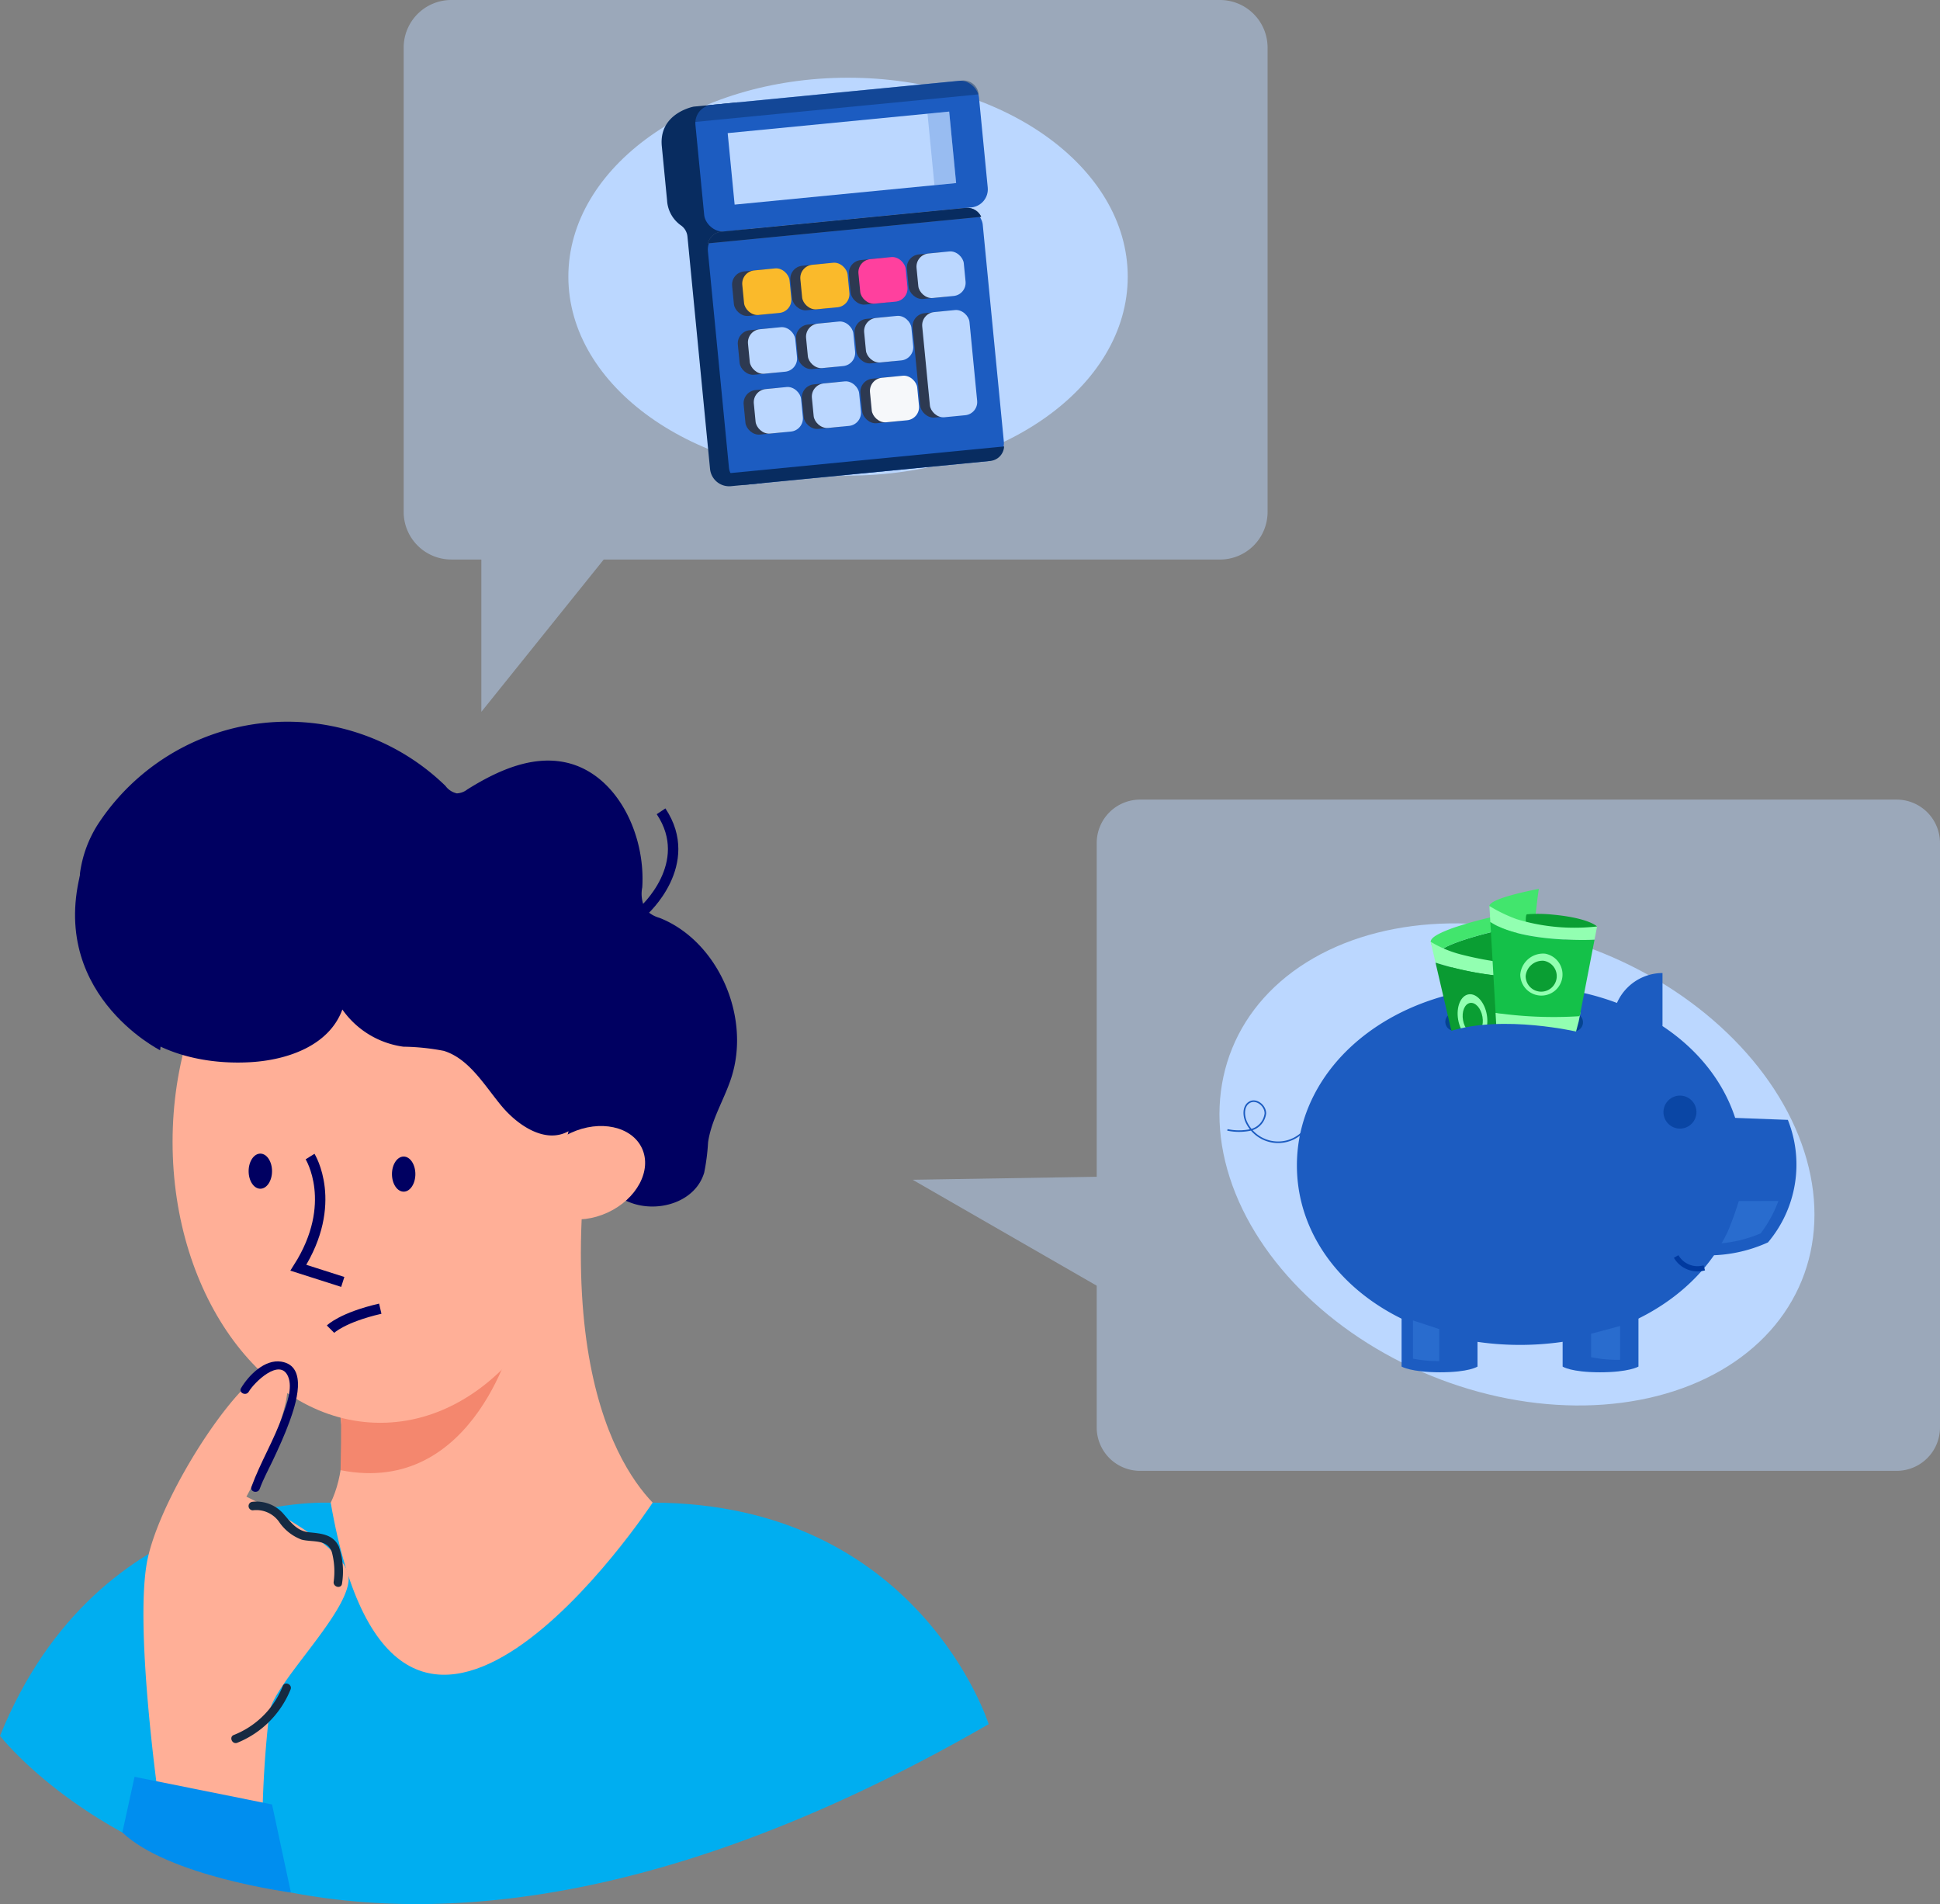 <svg xmlns="http://www.w3.org/2000/svg" width="186.159" height="182.667" viewBox="0 0 186.159 182.667"><rect x="0" y="0" width="186.159" height="182.667" fill="#808080" stroke="none"/><defs><style>.a,.b{fill:#bbd7ff;}.a{opacity:0.46;}.c{fill:#1c5cc1;}.d{fill:#296cce;}.e{fill:#0a46a5;}.f{fill:#054491;}.g{fill:#0a9e33;}.h{fill:#cdbb7c;}.i{fill:#42e56d;}.j{fill:#92ffb1;}.k{fill:#0a9b32;}.l{fill:#14c149;}.aa,.m,.n{fill:none;stroke-miterlimit:10;}.m{stroke:#003aa0;stroke-width:0.5px;}.n{stroke:#1c5cc1;stroke-width:0.15px;}.o{fill:#082c60;}.p{opacity:0.43;}.q{fill:#566889;}.r{opacity:0.22;}.s{fill:#2d3951;}.t{fill:#f6f8fa;}.u{fill:#faba2b;}.v{fill:#ff409e;}.w{fill:#ffaf97;}.x{fill:#00aef0;}.y{fill:#f4876e;}.z{fill:#000061;}.aa{stroke:#000061;}.ab{fill:#162a42;}.ac{fill:#008eef;}</style></defs><g transform="translate(0 13.953)"><path class="a" d="M1609.665,253.163v32.022l-17.665.285,17.665,10.163v13.6a4.164,4.164,0,0,0,4.164,4.163h72.592a4.163,4.163,0,0,0,4.163-4.163V253.163a4.163,4.163,0,0,0-4.163-4.163h-72.592A4.164,4.164,0,0,0,1609.665,253.163Z" transform="translate(-1504.426 -186.244)"/><path class="a" d="M1583.332,137.21h-73.764a4.568,4.568,0,0,0-4.568,4.568v44.54a4.568,4.568,0,0,0,4.568,4.568h2.887V205.5l11.742-14.611h59.135a4.568,4.568,0,0,0,4.568-4.568v-44.54A4.568,4.568,0,0,0,1583.332,137.21Z" transform="translate(-1466.265 -151.163)"/><ellipse class="b" cx="26.838" cy="19.085" rx="26.838" ry="19.085" transform="translate(54.539 -6.497)"/><ellipse class="b" cx="21.884" cy="29.51" rx="21.884" ry="29.51" transform="translate(109.976 106.876) rotate(-67.814)"/><g transform="translate(117.777 71.32)"><path class="c" d="M1689.116,320.268v4.915s-.906.548-3.691.548-3.585-.548-3.585-.548v-2.96Z" transform="translate(-1649.67 -279.354)"/><path class="c" d="M1666.869,322.031v2.96s-.8.548-3.585.548-3.7-.548-3.7-.548v-5.35Z" transform="translate(-1642.867 -279.162)"/><path class="c" d="M1702.754,292.937l5.99.222a11.567,11.567,0,0,1-1.905,11.753,13.838,13.838,0,0,1-7.692,1.107Z" transform="translate(-1654.962 -270.998)"/><path class="d" d="M1708.452,304.467a12.039,12.039,0,0,1-1.705,3.11,12.608,12.608,0,0,1-5.1,1h0c-.161,0-.324,0-.486-.008l1.129-4.1Z" transform="translate(-1655.577 -274.523)"/><path class="c" d="M1666.521,274.751c11.135,0,19.636,6.327,21.137,14.591a14.1,14.1,0,0,1,.177,4.935,31.6,31.6,0,0,1-1.366,4.016c-3.015,6.382-10.542,10.894-19.948,10.894-12.3,0-21.407-7.7-21.407-17.216S1654.226,274.751,1666.521,274.751Z" transform="translate(-1638.442 -265.438)"/><path class="d" d="M1685.774,322.484l2.785-.747v3.242a12.583,12.583,0,0,1-2.785-.248Z" transform="translate(-1650.873 -279.803)"/><path class="e" d="M1698.943,291.486a1.582,1.582,0,1,1-1.582-1.582A1.58,1.58,0,0,1,1698.943,291.486Z" transform="translate(-1653.932 -270.07)"/><path class="c" d="M1693.541,272.966v5.068l-4.053,2.32a4.857,4.857,0,0,1-.721-2.554A4.8,4.8,0,0,1,1693.541,272.966Z" transform="translate(-1651.788 -264.892)"/><path class="d" d="M1661.151,320.972l2.527.829v3.067a11.681,11.681,0,0,1-2.527-.235Z" transform="translate(-1643.345 -279.569)"/><path class="f" d="M1677.98,279.966a.869.869,0,0,0,.2-1.714,26.166,26.166,0,0,0-6.029-.689h0a26.138,26.138,0,0,0-5.814.64.868.868,0,1,0,.385,1.692,24.525,24.525,0,0,1,5.429-.6h0a24.423,24.423,0,0,1,5.627.644A.927.927,0,0,0,1677.98,279.966Z" transform="translate(-1644.723 -266.297)"/><g transform="translate(19.507)"><g transform="translate(0 2.612)"><path class="g" d="M1670.206,267.148v.221l.983,4.814h-.646a6.006,6.006,0,0,1-1-.176c-.177-.087-.792-.235-2.113-.617a3.512,3.512,0,0,1-1.82-1.027c-.1-.082-.576-.587-1-1.093C1665.141,268.371,1669.364,267.345,1670.206,267.148Z" transform="translate(-1663.909 -265.725)"/><path class="h" d="M1672.817,267.1l-.146.033V267.1Z" transform="translate(-1666.373 -265.711)"/><path class="i" d="M1663.675,267.773a.4.4,0,0,0-.075-.2v-.007c.011-.374.6-.762,2.114-1.321a37.145,37.145,0,0,1,4.183-1.145v.612l-.525.778h.525v.033c-.841.2-5.064,1.223-5.6,2.123a6.523,6.523,0,0,1-.632-.843A.051.051,0,0,0,1663.675,267.773Z" transform="translate(-1663.6 -265.099)"/></g><path class="i" d="M1676,265.211s.382-3.611.47-3.875c0,0-4.817.88-4.756,1.673a8.414,8.414,0,0,0,1.438,2.847" transform="translate(-1666.082 -261.336)"/><g transform="translate(0 5.078)"><path class="j" d="M1664.066,270.65l-.466-2a10.954,10.954,0,0,0,2.847,1.2c6.135,1.585,9.746.734,9.746.734l-.2,1.355A30.064,30.064,0,0,1,1664.066,270.65Z" transform="translate(-1663.6 -268.651)"/><path class="k" d="M1664.271,271.53a30.064,30.064,0,0,0,11.928,1.293l-.622,4.222-1.66.786-2.831-1.016a11.577,11.577,0,0,1-4.977,2.255c-.214-.719-.4-1.349-.4-1.349Z" transform="translate(-1663.805 -269.531)"/><path class="h" d="M1674.727,280.159c-2.521,1.191-7.033,3.316-7.118,3.294a15.535,15.535,0,0,1-.69-2.056c3.715-1.061,4.976-2.255,4.976-2.255Z" transform="translate(-1664.615 -271.859)"/></g><path class="g" d="M1682.414,267.142l1.174-1.145s-.763-.821-4.314-1.145a13.7,13.7,0,0,0-2.416-.026c-.215.056-.059,1.793-.029,1.88" transform="translate(-1667.62 -262.387)"/><g transform="translate(5.637 1.643)"><path class="j" d="M1671.808,265.247l-.089-1.544a14.419,14.419,0,0,0,2.612,1.263,19.12,19.12,0,0,0,7.72.7l-.246,1.272C1680.56,266.99,1674.7,267.106,1671.808,265.247Z" transform="translate(-1671.719 -263.703)"/><path class="j" d="M1680.287,280.263l-7.648-.587-.071-1.227a51.441,51.441,0,0,0,8.149-.044l-.167.861Z" transform="translate(-1671.979 -268.198)"/></g><path class="l" d="M1681.845,267.622l-1.348,6.968s0,.364-.178.37a39.006,39.006,0,0,1-7.971-.326l-.5-8.707C1674.739,267.786,1680.6,267.67,1681.845,267.622Z" transform="translate(-1666.121 -262.74)"/><path class="j" d="M1675.97,272.268a2.026,2.026,0,1,0,2.371-1.99A2.2,2.2,0,0,0,1675.97,272.268Z" transform="translate(-1667.37 -264.062)"/><path class="g" d="M1676.716,272.732a1.492,1.492,0,1,0,1.746-1.465A1.623,1.623,0,0,0,1676.716,272.732Z" transform="translate(-1667.601 -264.367)"/><path class="j" d="M1667.378,278.339c.211,1.21,1,2.084,1.757,1.952s1.2-1.221.993-2.431-1-2.084-1.757-1.952S1667.168,277.129,1667.378,278.339Z" transform="translate(-1664.739 -265.787)"/><path class="g" d="M1668.056,278.745c.143.821.676,1.413,1.191,1.323s.817-.828.674-1.648-.676-1.413-1.191-1.323S1667.913,277.925,1668.056,278.745Z" transform="translate(-1664.952 -266.152)"/></g><path class="c" d="M1678.591,280.777s-7.17-1.709-12.321-.078v3.619l2.194,2.108,5.106.2s3.242-2.118,3.335-2.308S1678.591,280.777,1678.591,280.777Z" transform="translate(-1644.91 -267.041)"/><path class="m" d="M1700.236,313.226a2.375,2.375,0,0,1-2.7-1.09" transform="translate(-1654.471 -276.868)"/><path class="n" d="M1643.369,292.776a3.364,3.364,0,0,1-6.047-.1c-.3-.644-.305-1.565.318-1.905.66-.36,1.53.341,1.507,1.091a1.841,1.841,0,0,1-1.408,1.566,5.4,5.4,0,0,1-2.235,0" transform="translate(-1635.503 -270.306)"/></g><g transform="translate(63.485 -6.369)"><g transform="translate(0 2.231)"><path class="o" d="M1547.425,151.121l-4.262.414s-3.372.616-3.062,3.8l.42,4.318c-.013-.133-.219-2.217.085.873a3.154,3.154,0,0,0,1.327,2.4,1.477,1.477,0,0,1,.628,1.065l2.168,22.3a1.845,1.845,0,0,0,2.015,1.657l.3-.029,2.647-.258-2.36-24.273,1.279-.124Z" transform="translate(-1540.08 -151.121)"/></g><g transform="translate(3.077 0)"><rect class="c" width="27.335" height="12.2" rx="1.744" transform="translate(0 2.646) rotate(-5.554)"/></g><g class="p" transform="translate(3.216 0.137)"><path class="o" d="M1571.847,149.476v.009l-27.188,2.644-.021-.215a1.458,1.458,0,0,1,1.323-1.393l24.286-2.361A1.465,1.465,0,0,1,1571.847,149.476Z" transform="translate(-1544.639 -148.153)"/></g><g transform="translate(4.276 12.222)"><rect class="c" width="26.496" height="24.386" rx="1.744" transform="translate(0 2.564) rotate(-5.554)"/></g><g transform="translate(4.449 12.356)"><path class="q" d="M1572.605,166.333l-26.219,2.549a1.466,1.466,0,0,1,1.289-1.122l23.449-2.28A1.471,1.471,0,0,1,1572.605,166.333Z" transform="translate(-1546.386 -165.473)"/></g><g transform="translate(4.449 12.356)"><path class="o" d="M1572.605,166.333l-26.219,2.549a1.466,1.466,0,0,1,1.289-1.122l23.449-2.28A1.471,1.471,0,0,1,1572.605,166.333Z" transform="translate(-1546.386 -165.473)"/></g><g transform="translate(6.342 3.12)"><rect class="b" width="21.355" height="6.891" transform="translate(0 2.067) rotate(-5.554)"/></g><g class="r" transform="translate(25.516 3.12)"><rect class="c" width="2.091" height="6.891" transform="translate(0 0.202) rotate(-5.554)"/></g><g transform="translate(6.646 18.137)"><rect class="s" width="4.556" height="4.291" rx="1.269" transform="translate(0 0.441) rotate(-5.554)"/></g><g transform="translate(7.194 23.777)"><rect class="s" width="4.556" height="4.291" rx="1.269" transform="translate(0 0.441) rotate(-5.554)"/></g><g transform="translate(12.233 17.594)"><rect class="s" width="4.556" height="4.291" rx="1.269" transform="translate(0 0.441) rotate(-5.554)"/></g><g transform="translate(12.781 23.234)"><rect class="s" width="4.556" height="4.291" rx="1.269" transform="translate(0 0.441) rotate(-5.554)"/></g><g transform="translate(18.398 22.687)"><rect class="s" width="4.556" height="4.291" rx="1.269" transform="translate(0 0.441) rotate(-5.554)"/></g><g transform="translate(7.753 29.518)"><rect class="s" width="4.556" height="4.291" rx="1.269" transform="translate(0 0.441) rotate(-5.554)"/></g><g transform="translate(13.339 28.974)"><rect class="s" width="4.556" height="4.291" rx="1.269" transform="translate(0 0.441) rotate(-5.554)"/></g><g transform="translate(18.956 28.428)"><rect class="s" width="4.556" height="4.291" rx="1.269" transform="translate(0 0.441) rotate(-5.554)"/></g><g transform="translate(17.849 17.047)"><rect class="s" width="4.556" height="4.291" rx="1.269" transform="translate(0 0.441) rotate(-5.554)"/></g><g transform="translate(8.169 23.682)"><rect class="b" width="4.556" height="4.291" rx="1.269" transform="translate(0 0.441) rotate(-5.554)"/></g><g transform="translate(13.743 23.14)"><rect class="b" width="4.556" height="4.291" rx="1.269" transform="translate(0 0.441) rotate(-5.554)"/></g><g transform="translate(19.316 22.598)"><rect class="b" width="4.556" height="4.291" rx="1.269" transform="translate(0 0.441) rotate(-5.554)"/></g><g transform="translate(8.728 29.423)"><rect class="b" width="4.556" height="4.291" rx="1.269" transform="translate(0 0.441) rotate(-5.554)"/></g><g transform="translate(14.301 28.881)"><rect class="b" width="4.556" height="4.291" rx="1.269" transform="translate(0 0.441) rotate(-5.554)"/></g><g transform="translate(19.875 28.339)"><rect class="t" width="4.556" height="4.291" rx="1.269" transform="translate(0 0.441) rotate(-5.554)"/></g><g transform="translate(23.415 16.506)"><rect class="s" width="4.556" height="4.291" rx="1.269" transform="translate(0 0.441) rotate(-5.554)"/></g><g transform="translate(23.963 22.146)"><rect class="s" width="4.556" height="10.059" rx="1.269" transform="translate(0 0.441) rotate(-5.554)"/></g><g transform="translate(7.621 18.042)"><rect class="u" width="4.556" height="4.291" rx="1.269" transform="translate(0 0.441) rotate(-5.554)"/></g><g transform="translate(13.194 17.5)"><rect class="u" width="4.556" height="4.291" rx="1.269" transform="translate(0 0.441) rotate(-5.554)"/></g><g transform="translate(18.768 16.958)"><rect class="v" width="4.556" height="4.291" rx="1.269" transform="translate(0 0.441) rotate(-5.554)"/></g><g transform="translate(24.342 16.416)"><rect class="b" width="4.556" height="4.291" rx="1.269" transform="translate(0 0.441) rotate(-5.554)"/></g><g transform="translate(24.888 22.038)"><rect class="b" width="4.556" height="10.136" rx="1.269" transform="translate(0 0.441) rotate(-5.554)"/></g><g transform="translate(6.536 35.247)"><path class="o" d="M1549.344,200.478a1.464,1.464,0,0,0,1.562,1.108l23.45-2.28a1.468,1.468,0,0,0,1.319-1.389Z" transform="translate(-1549.344 -197.918)"/></g></g><path class="w" d="M1489.929,335.7s2.807,8.421-1.684,13.473L1486,357.6l8.421,9.543,22.455-3.368,5.614-15.157s-10.078-5.409-8.688-29.931l-23.871,8.6Z" transform="translate(-1457.931 -216.808)"/><path class="x" d="M1467.734,369.15s-22.191-1.211-31.734,22.366c0,0,28.63,37.051,94.872-1.123,0,0-6.664-21.176-32.242-21.254C1498.63,369.139,1474.206,406.289,1467.734,369.15Z" transform="translate(-1436 -238.94)"/><path class="y" d="M1494.214,348.207,1510.935,340s-3.689,15.83-16.721,13.248C1494.214,353.248,1494.335,347.993,1494.214,348.207Z" transform="translate(-1461.534 -226.159)"/><ellipse class="w" cx="19.929" cy="26.946" rx="19.929" ry="26.946" transform="translate(16.56 68.65)"/><path class="z" d="M1496.517,274.964c-2.206,1.233-4.868-.514-6.5-2.506s-3.075-4.457-5.469-5.2a21.853,21.853,0,0,0-3.879-.4,8.559,8.559,0,0,1-5.856-3.566c-1.278,3.483-5.287,4.85-8.827,5.052-4.956.284-10.416-1.154-13.319-5.394-1.716-2.507-2.319-5.651-2.782-8.7a15.858,15.858,0,0,1-.245-4.058,11.542,11.542,0,0,1,1.7-4.644,21.735,21.735,0,0,1,33.365-3.712,1.856,1.856,0,0,0,1.093.72,1.749,1.749,0,0,0,1-.373c2.883-1.81,6.237-3.323,9.519-2.579,4.795,1.087,7.6,6.812,7.274,11.965a3.177,3.177,0,0,0,.313,2.123,2.916,2.916,0,0,0,1.355.811c5.572,2.207,8.806,9.458,6.861,15.383-.682,2.078-1.9,3.975-2.214,6.148a20.194,20.194,0,0,1-.372,2.907c-.831,2.793-4.313,3.85-6.948,2.921s-4.591-3.226-6.419-5.431" transform="translate(-1441.961 -180.397)"/><ellipse class="w" cx="5.575" cy="4.21" rx="5.575" ry="4.21" transform="translate(49.717 97.067) rotate(-24.797)"/><ellipse class="z" cx="1.123" cy="1.684" rx="1.123" ry="1.684" transform="translate(23.858 96.719)"/><ellipse class="z" cx="1.123" cy="1.684" rx="1.123" ry="1.684" transform="translate(37.612 97)"/><path class="aa" d="M1488.123,310s2.807,4.491-1.123,10.666l4.262,1.362" transform="translate(-1458.37 -213)"/><path class="aa" d="M1492.5,337.965s1.123-1.123,4.772-1.965" transform="translate(-1460.782 -224.405)"/><path class="z" d="M1456.994,277.433s-11.175-5.615-7.377-17.918l8.29-.515v10.666Z" transform="translate(-1441.628 -190.63)"/><path class="w" d="M1462.006,387.7s-2.306-16.127-1.178-22.779,10.092-20.206,12.814-18.687-3.244,12.234-3.244,12.234,8.888,4.264,9.749,7.344-7,10.315-7.539,13.307a104.551,104.551,0,0,0-.682,10.716Z" transform="translate(-1446.754 -228.84)"/><path class="ab" d="M1480.491,400.277a8.351,8.351,0,0,1-4.694,4.709c-.5.173-.181.94.313.755a9.238,9.238,0,0,0,5.112-5.1C1481.439,400.166,1480.71,399.8,1480.491,400.277Z" transform="translate(-1453.347 -252.5)"/><path class="ab" d="M1487.156,373.322c-.533-1.213-1.727-1.284-2.878-1.4-1.208-.124-1.793-1.045-2.538-1.872a3.449,3.449,0,0,0-2.887-1.052.409.409,0,0,0,.04.816,2.67,2.67,0,0,1,2.5,1.081,4.516,4.516,0,0,0,2.188,1.733c1.041.269,2.439-.08,2.891,1.182a7.264,7.264,0,0,1,.175,2.881c-.034.515.756.67.805.14A7.281,7.281,0,0,0,1487.156,373.322Z" transform="translate(-1454.632 -238.876)"/><path class="z" d="M1481.017,345.027c-1.582-.25-3.119,1.3-3.854,2.536-.268.45.482.8.743.341.5-.867,2.975-3.292,3.766-1.458.472,1.1-.144,2.674-.506,3.713-.826,2.37-2.15,4.524-3.006,6.872-.18.493.617.691.793.2.33-.921.818-1.8,1.236-2.683.589-1.246,1.163-2.5,1.634-3.8C1482.378,349.218,1483.656,345.443,1481.017,345.027Z" transform="translate(-1454.03 -228.352)"/><path class="ac" d="M1458.086,416l13.192,2.651,1.811,8.446s-11.73-1.539-16.174-5.757Z" transform="translate(-1445.174 -259.495)"/><path class="aa" d="M1546,260.543s5.052-4.491,1.684-9.543" transform="translate(-1484.249 -187.121)"/></g></svg>
